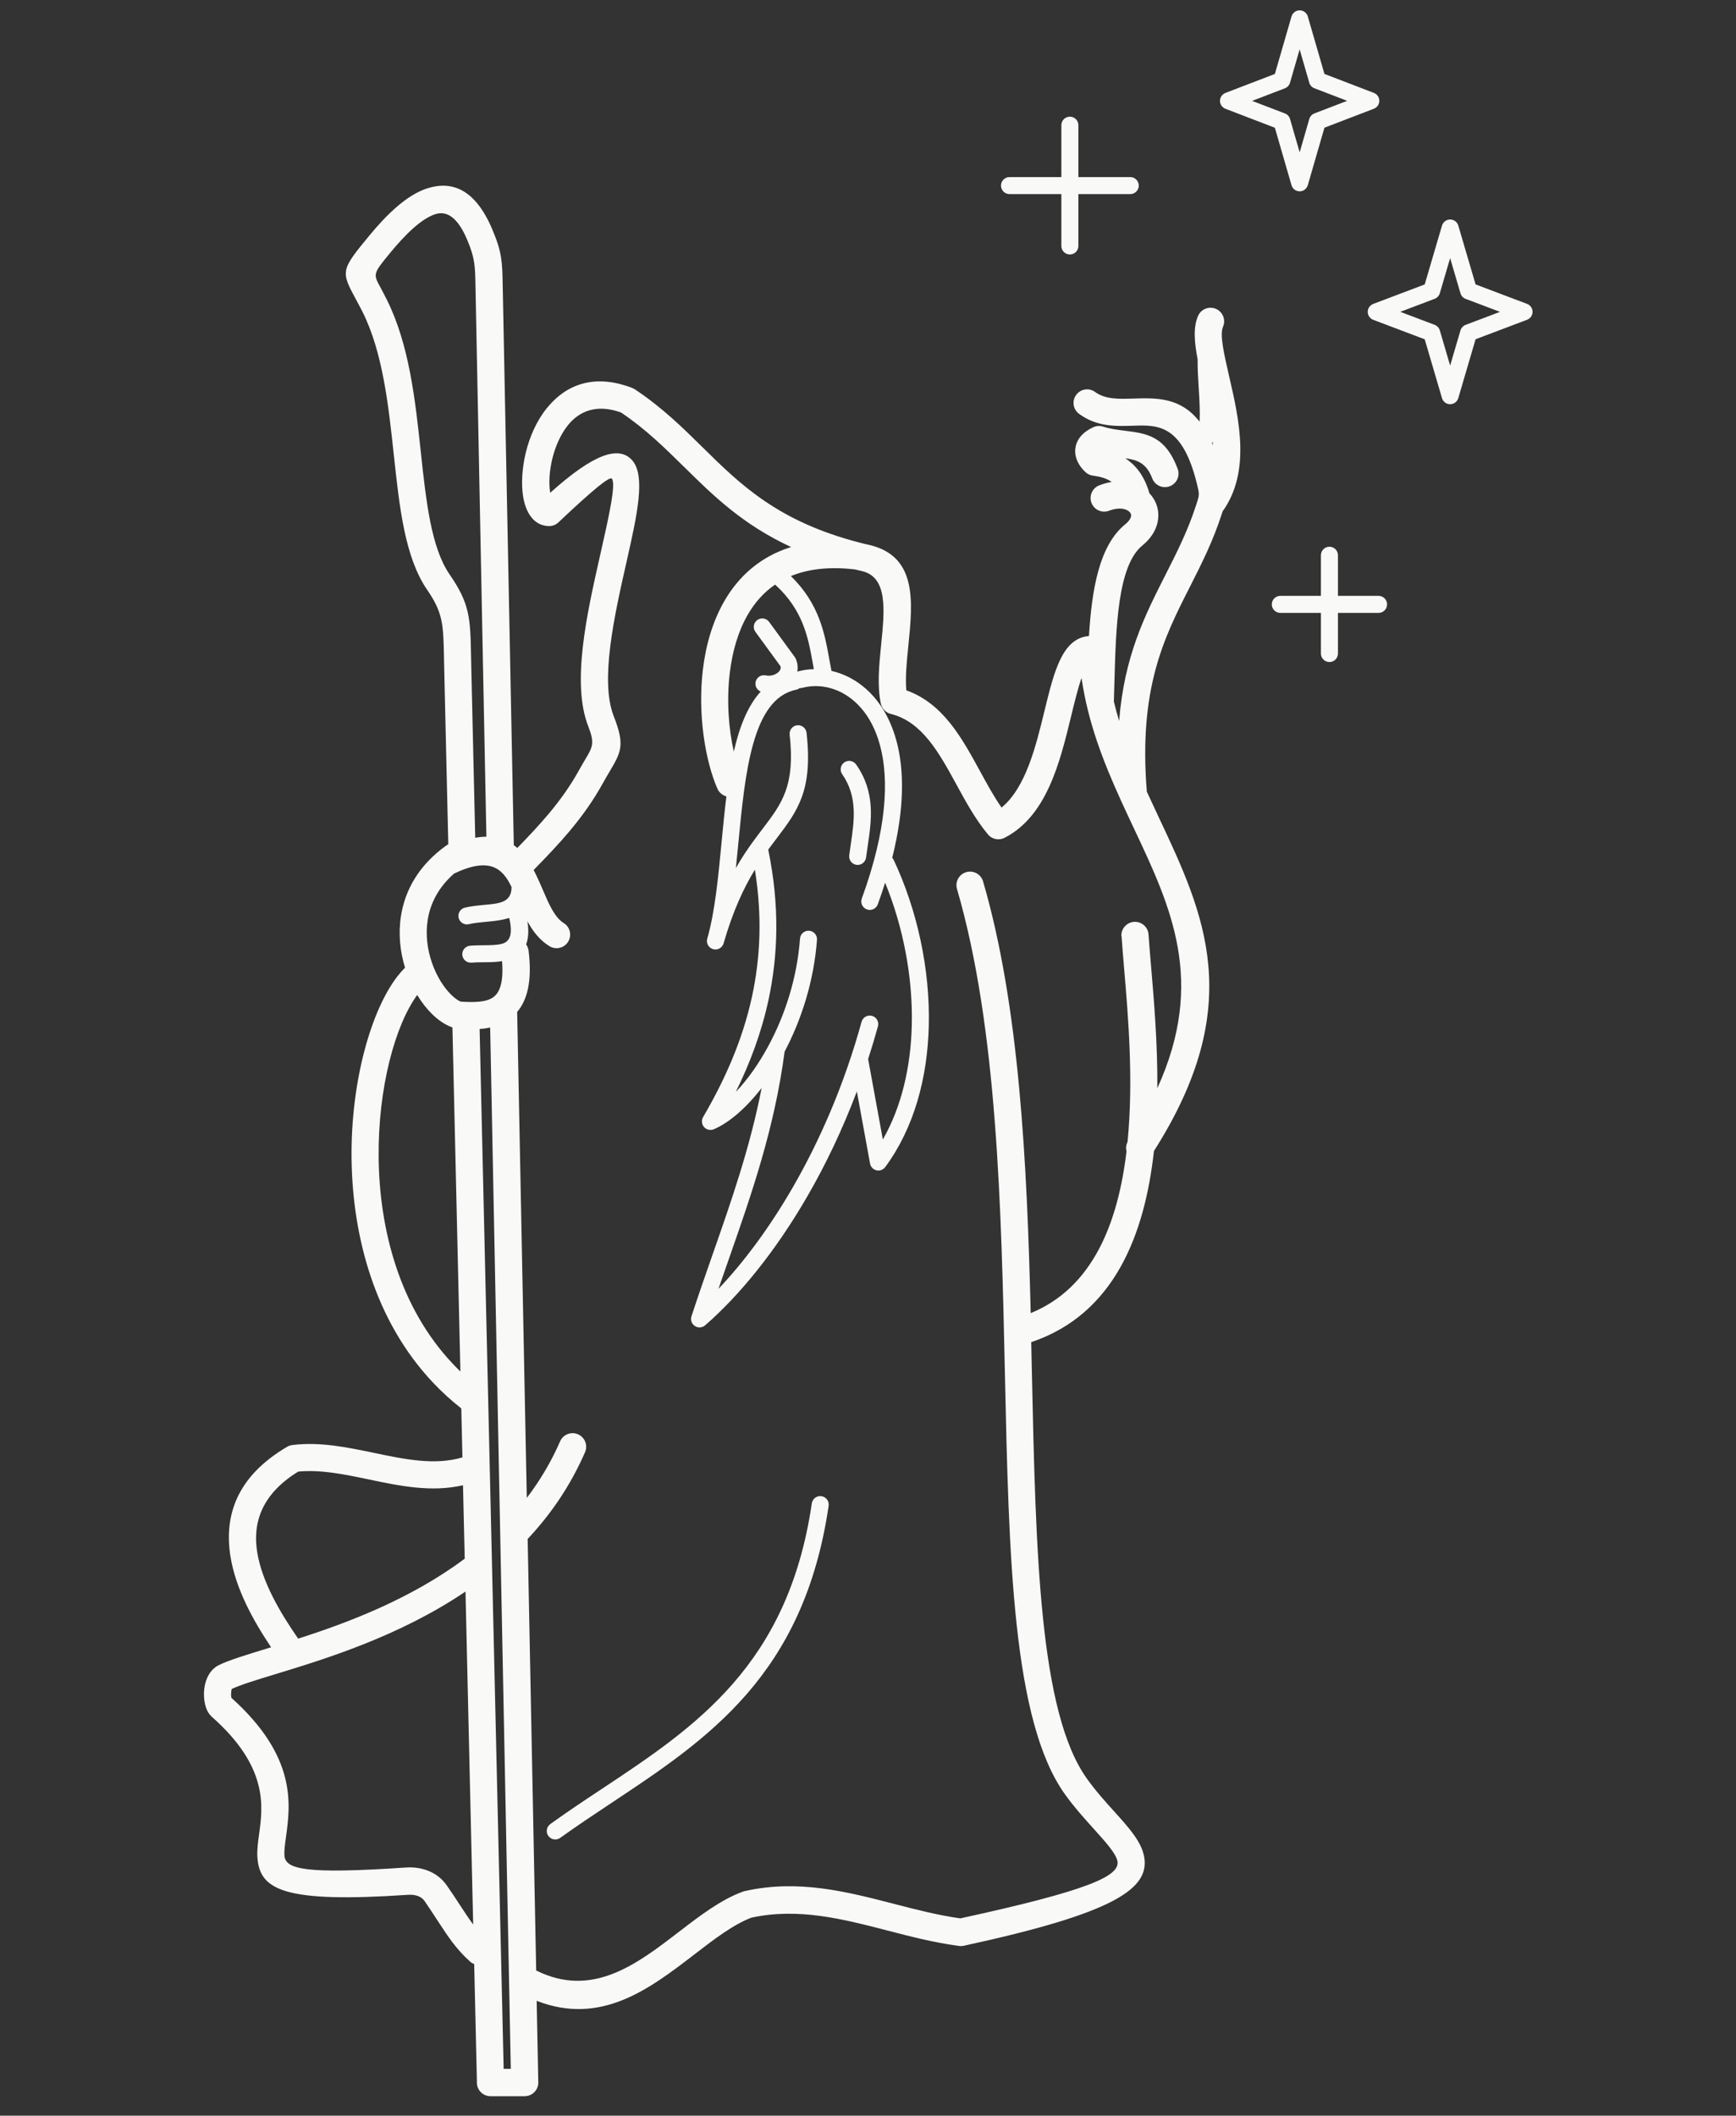 <?xml version="1.0" encoding="UTF-8" standalone="no"?>
<svg
   width="604.788"
   height="736.765"
   version="1.1"
   viewBox="0 0 453.591 552.574"
   id="svg381"
   xmlns:xlink="http://www.w3.org/1999/xlink"
   xmlns="http://www.w3.org/2000/svg"
   xmlns:svg="http://www.w3.org/2000/svg">
  <rect x="0" y="0" width="453.591" height="552.574" fill="#333333" stroke="none"/>
  <defs
     id="defs291">
    <symbol
       id="w"
       overflow="visible">
      <path
         d="M 0.031,0 H 0.016 0 V -0.016 -0.031 H 0.016 0.031 0.016 V -0.016 0 H 0.031 v -0.016 z"
         id="path222" />
    </symbol>
    <symbol
       id="e"
       overflow="visible">
      <path
         d="M 0.016,-0.016 V 0 H 0 v -0.031 h 0.016 v 0.016 -0.016 z"
         id="path225" />
    </symbol>
    <symbol
       id="b"
       overflow="visible">
      <path
         d="M 0.031,-0.016 H 0.016 V 0 C 0.023,0 0.031,-0.004 0.031,-0.016 V 0 H 0.016 0 V -0.016 L 0.016,-0.031 v 0.016 z"
         id="path228" />
    </symbol>
    <symbol
       id="a"
       overflow="visible">
      <path
         d="M 0.016,-0.016 V 0 Z m 0.016,0 V 0 H 0.016 0 V -0.016 H 0.016 0 V -0.031 h 0.016 v 0.016 z"
         id="path231" />
    </symbol>
    <symbol
       id="d"
       overflow="visible">
      <path
         d="M 0.016,-0.031 V -0.016 0 H 0 V -0.016 -0.031 Z"
         id="path234" />
    </symbol>
    <symbol
       id="l"
       overflow="visible">
      <path
         d="M 0.016,-0.016 V -0.031 H 0.031 V 0 H 0.016 0 V -0.016 L 0.016,-0.031 Z m 0,0.016 v -0.016 z"
         id="path237" />
    </symbol>
    <symbol
       id="k"
       overflow="visible">
      <path
         d="m 0.016,0 v -0.016 z m 0,-0.016 V -0.031 c 0.008,0 0.016,0.008 0.016,0.016 V 0 H 0.016 0 v -0.031 h 0.016 z"
         id="path240" />
    </symbol>
    <symbol
       id="j"
       overflow="visible">
      <path
         d="M 0,-0.031 H 0.016 V -0.016 -0.031 H 0.031 L 0.016,0 V 0.016 H 0 V 0 h 0.016 z"
         id="path243" />
    </symbol>
    <symbol
       id="i"
       overflow="visible">
      <path
         d="M 0.016,-0.031 V -0.016 0 H 0.031 v -0.016 c 0,-0.008 -0.008,-0.016 -0.016,-0.016 z m 0,0 H 0.031 V -0.016 0 H 0.016 0 V -0.016 -0.031 Z"
         id="path246" />
    </symbol>
    <symbol
       id="v"
       overflow="visible">
      <path
         d="M 0,-0.031 H 0.016 V 0 H 0 Z"
         id="path249" />
    </symbol>
    <symbol
       id="f"
       overflow="visible">
      <path
         d="M 0.031,-0.016 V 0 H 0.016 V -0.016 0 H 0 v -0.031 h 0.016 v 0.016 -0.016 c 0.008,0 0.016,0.008 0.016,0.016 z"
         id="path252" />
    </symbol>
    <symbol
       id="h"
       overflow="visible">
      <path
         d="M 0,-0.031 H 0.016 0.031 v 0.016 H 0.016 V 0 H 0 Z m 0.016,0 v 0.016 z"
         id="path255" />
    </symbol>
    <symbol
       id="g"
       overflow="visible">
      <path
         d="m 0.031,-0.031 v 0.016 H 0.016 C 0.023,-0.016 0.031,-0.008 0.031,0 H 0.016 0 0.016 V -0.016 H 0 L 0.016,-0.031 Z"
         id="path258" />
    </symbol>
    <symbol
       id="c"
       overflow="visible">
      <path
         d="M 0.016,-0.016 V 0 Z m 0,-0.016 v 0.016 H 0.031 C 0.031,-0.004 0.023,0 0.016,0 H 0 v -0.016 z"
         id="path261" />
    </symbol>
    <symbol
       id="u"
       overflow="visible">
      <path
         d="M 0,-0.031 H 0.016 V -0.016 -0.031 H 0.031 L 0.016,0 Z"
         id="path264" />
    </symbol>
    <symbol
       id="t"
       overflow="visible">
      <path
         d="M 0,-0.031 H 0.016 V -0.016 -0.031 H 0.031 L 0.016,-0.016 0.031,0 H 0.016 V -0.016 0 H 0 Z"
         id="path267" />
    </symbol>
    <symbol
       id="s"
       overflow="visible">
      <path
         d="M 0.016,-0.031 V 0 H 0 v -0.031 z"
         id="path270" />
    </symbol>
    <symbol
       id="r"
       overflow="visible">
      <path
         d="M 0.031,-0.016 V -0.031 c 0.008,0 0.016,0.008 0.016,0.016 V 0 H 0.031 V -0.016 0 H 0.016 V -0.016 0 H 0 v -0.031 h 0.016 v 0.016 -0.016 0.016 z"
         id="path273" />
    </symbol>
    <symbol
       id="q"
       overflow="visible">
      <path
         d="M 0.031,-0.016 V 0 H 0.016 V -0.016 0 H 0 v -0.031 h 0.016 v 0.016 -0.016 c 0.008,0 0.016,0.008 0.016,0.016 z"
         id="path276" />
    </symbol>
    <symbol
       id="p"
       overflow="visible">
      <path
         d="M 0,-0.031 H 0.016 L 0.031,-0.016 V -0.031 0 L 0.016,-0.016 V 0 H 0 Z"
         id="path279" />
    </symbol>
    <symbol
       id="o"
       overflow="visible">
      <path
         d="M 0,-0.016 V -0.031 H 0.016 V -0.016 0 -0.016 -0.031 H 0.031 V 0 H 0.016 0 Z"
         id="path282" />
    </symbol>
    <symbol
       id="n"
       overflow="visible">
      <path
         d="M 0,-0.031 H 0.016 V 0 H 0 v 0.016 z m 0,0 h 0.016 z"
         id="path285" />
    </symbol>
    <symbol
       id="m"
       overflow="visible">
      <path
         d="m 0.031,-0.031 v 0.016 H 0.016 V 0 H 0.031 0.016 0 V -0.016 L 0.016,-0.031 Z"
         id="path288" />
    </symbol>
  </defs>
  <g
     id="g379"
     transform="translate(-123.157,-4.93)"
     style="fill:#f9faf8;fill-opacity:1">
    <path
       d="m 416.16,249.47 c -0.121,-1.961 1.363,-3.648 3.324,-3.769 1.961,-0.121 3.648,1.363 3.769,3.324 0.141,2.156 0.391,5.106 0.672,8.391 0.746,8.812 1.707,20.02 1.625,31.734 12.711,-27.906 3.586,-47.301 -6.086,-67.797 -1.109,-2.352 -2.223,-4.715 -3.312,-7.113 -0.066,-0.121 -0.121,-0.254 -0.176,-0.391 -4.461,-9.801 -8.52,-20.086 -10.23,-31.844 -0.914,2.594 -1.812,6.234 -2.781,10.23 -2.856,11.723 -6.289,25.789 -17.23,31.461 -1.457,0.812 -3.34,0.496 -4.441,-0.832 -3.246,-3.902 -5.758,-8.484 -8.262,-13.074 -4.453,-8.148 -8.902,-16.305 -16.988,-18.359 -1.324,-0.289 -2.426,-1.324 -2.734,-2.734 -1,-4.684 -0.449,-10.164 0.102,-15.652 0.887,-8.801 1.773,-17.602 -5.301,-19.012 v -0.008 c -0.047,-0.008 -0.094,-0.019 -0.141,-0.027 -0.457,-0.113 -0.906,-0.223 -1.352,-0.336 -6.871,-0.812 -12.402,-0.094 -16.809,1.727 7.43,7.289 8.801,14.895 10.07,21.934 0.168,0.934 0.336,1.855 0.531,2.836 0.793,0.176 1.586,0.41 2.371,0.699 3.144,1.148 6.168,3.156 8.727,6.094 2.512,2.883 4.582,6.672 5.871,11.441 2.055,7.559 2.148,17.648 -1.094,30.574 0.16,0.168 0.289,0.355 0.391,0.578 6.086,12.938 9.539,28.484 9.156,43.41 -0.344,13.543 -3.844,26.59 -11.387,36.801 -0.727,0.98 -2.117,1.195 -3.098,0.457 -0.465,-0.344 -0.766,-0.848 -0.859,-1.383 v -0.019 l -3.445,-18.824 c -3.781,10.023 -8.184,19.18 -12.898,27.328 -8.504,14.719 -18.043,26.219 -26.758,33.77 -0.926,0.801 -2.324,0.699 -3.125,-0.223 -0.523,-0.605 -0.664,-1.418 -0.43,-2.137 1.746,-5.356 3.641,-10.77 5.535,-16.191 4.891,-13.973 9.781,-27.945 12.797,-43.445 -4.09,5.281 -8.504,9.07 -12.469,10.77 -0.086,0.039 -0.176,0.074 -0.27,0.102 h -0.019 l -0.039,0.008 -0.027,0.008 h -0.008 l -0.047,0.008 h -0.008 c -0.121,0.027 -0.242,0.047 -0.363,0.055 h -0.16 c -0.383,0 -0.766,-0.102 -1.109,-0.309 -0.047,-0.027 -0.086,-0.055 -0.129,-0.086 l -0.008,-0.008 -0.039,-0.027 -0.008,-0.008 -0.078,-0.055 c -0.355,-0.281 -0.605,-0.664 -0.727,-1.082 v -0.019 l -0.008,-0.039 -0.008,-0.027 -0.008,-0.019 -0.008,-0.047 v -0.008 c -0.027,-0.121 -0.047,-0.242 -0.055,-0.363 v -0.16 c 0,-0.383 0.102,-0.766 0.309,-1.109 5.543,-9.484 10.23,-19.832 12.75,-31.379 2.191,-10.062 2.734,-21.055 0.766,-33.219 -2.809,4.602 -5.684,10.586 -8.168,19.227 -0.336,1.184 -1.566,1.867 -2.742,1.531 -1.184,-0.336 -1.867,-1.566 -1.531,-2.742 1.996,-6.953 2.867,-15.969 3.734,-25.105 0.391,-4.043 0.773,-8.109 1.27,-12.059 -1.016,-0.27 -1.902,-0.98 -2.352,-2.016 -3.144,-7.16 -5.207,-19.387 -3.789,-31.145 0.758,-6.262 2.5,-12.469 5.59,-17.828 3.191,-5.523 7.766,-10.098 14.121,-12.891 1.062,-0.465 2.184,-0.887 3.34,-1.242 -12.656,-5.852 -20.328,-13.402 -27.992,-20.953 -5.012,-4.93 -10.016,-9.867 -16.453,-14.188 -6.441,-2.324 -10.965,-0.297 -13.879,3.332 -1.961,2.445 -3.305,5.602 -4.07,8.734 -0.766,3.156 -0.953,6.234 -0.598,8.559 0.019,0.129 0.027,0.254 0.027,0.363 11.555,-10.379 17.891,-12.254 21.309,-8.645 3.769,3.996 1.445,14.316 -1.352,26.691 -3.164,14 -6.992,30.957 -3.352,40.254 2.988,7.633 1.98,9.332 -1.176,14.672 -0.465,0.793 -1,1.688 -1.566,2.715 -2.621,4.75 -5.543,8.801 -8.781,12.664 -2.856,3.398 -5.984,6.672 -9.391,10.156 0.195,0.375 0.383,0.746 0.57,1.129 0.699,1.438 1.262,2.734 1.812,4.023 1.539,3.613 3.078,7.223 5.469,8.699 1.672,1.027 2.184,3.211 1.156,4.883 -1.027,1.672 -3.211,2.184 -4.883,1.156 -2.586,-1.598 -4.34,-3.902 -5.75,-6.504 0.402,2.594 0.234,4.555 -0.344,6.039 0.344,0.477 0.578,1.047 0.652,1.68 0.961,7.934 -0.363,12.871 -2.988,15.961 l 2.512,126.93 c 0.934,-1.223 1.84,-2.484 2.707,-3.789 2.258,-3.398 4.285,-7.047 6,-10.984 0.785,-1.801 2.875,-2.621 4.676,-1.84 1.801,0.785 2.621,2.875 1.84,4.676 -1.895,4.348 -4.117,8.363 -6.578,12.078 -2.484,3.723 -5.219,7.148 -8.148,10.293 -0.086,0.094 -0.176,0.176 -0.27,0.262 l 2.231,112.73 c 14.633,7.309 26.328,-1.68 37.129,-9.969 5.648,-4.34 11.07,-8.504 16.91,-10.641 0.141,-0.055 0.289,-0.094 0.449,-0.129 14,-3.117 26.535,0.121 39.07,3.359 5.75,1.484 11.5,2.969 17.258,3.769 33.32,-7.242 41.906,-11.051 41.047,-15 -0.438,-2.016 -3.016,-4.871 -6.121,-8.316 -2.445,-2.707 -5.172,-5.723 -7.59,-9.102 -13.711,-19.125 -14.645,-62 -15.68,-109.79 -0.941,-43.215 -1.969,-90.496 -12.523,-126.65 -0.543,-1.887 0.543,-3.844 2.418,-4.394 1.887,-0.543 3.844,0.543 4.394,2.418 9.531,32.629 11.469,73.602 12.449,112.75 16.27,-6.617 22.812,-23.652 25.031,-42.234 -0.207,-0.801 -0.129,-1.68 0.27,-2.465 1.598,-16.117 0.148,-33.098 -0.887,-45.23 -0.262,-3.062 -0.496,-5.816 -0.672,-8.531 z m 41.523,-84.465 c -1.23,0 -2.223,-1 -2.223,-2.223 0,-1.23 1,-2.223 2.223,-2.223 h 10.613 v -10.613 c 0,-1.23 1,-2.223 2.223,-2.223 1.23,0 2.223,1 2.223,2.223 v 10.613 h 10.613 c 1.23,0 2.223,1 2.223,2.223 0,1.23 -1,2.223 -2.223,2.223 h -10.613 v 10.613 c 0,1.23 -1,2.223 -2.223,2.223 -1.23,0 -2.223,-1 -2.223,-2.223 V 165.005 Z M 386.925,55.625 c -1.23,0 -2.223,-1 -2.223,-2.223 0,-1.23 1,-2.223 2.223,-2.223 h 13.551 v -13.551 c 0,-1.23 1,-2.223 2.223,-2.223 1.23,0 2.223,1 2.223,2.223 v 13.551 h 13.551 c 1.23,0 2.223,1 2.223,2.223 0,1.23 -1,2.223 -2.223,2.223 h -13.551 v 13.551 c 0,1.23 -1,2.223 -2.223,2.223 -1.23,0 -2.223,-1 -2.223,-2.223 V 55.625 Z m 117.27,8.242 4.508,15.344 13.449,5.086 c 1.148,0.43 1.727,1.707 1.297,2.856 -0.234,0.625 -0.719,1.074 -1.297,1.297 l -13.449,5.086 -4.516,15.371 c -0.344,1.176 -1.578,1.848 -2.754,1.504 -0.758,-0.223 -1.309,-0.82 -1.512,-1.52 l -4.508,-15.344 -13.449,-5.086 c -1.148,-0.43 -1.727,-1.707 -1.297,-2.856 0.234,-0.625 0.719,-1.074 1.297,-1.297 l 13.449,-5.086 4.516,-15.371 c 0.344,-1.176 1.578,-1.848 2.754,-1.504 0.758,0.223 1.309,0.82 1.512,1.52 z m 0.559,17.66 -2.699,-9.184 -2.688,9.148 c -0.188,0.664 -0.672,1.223 -1.352,1.484 l -8.988,3.398 8.988,3.398 c 0.625,0.234 1.137,0.758 1.344,1.457 l 2.699,9.184 2.688,-9.148 c 0.188,-0.664 0.672,-1.223 1.352,-1.484 l 8.988,-3.398 -8.988,-3.398 c -0.625,-0.234 -1.137,-0.758 -1.344,-1.457 z m -39.883,-72.277 4.34,14.988 12.918,4.957 c 1.137,0.438 1.719,1.719 1.277,2.856 -0.234,0.617 -0.711,1.062 -1.277,1.277 l -12.918,4.957 -4.348,15.016 c -0.344,1.176 -1.566,1.855 -2.742,1.512 -0.766,-0.223 -1.316,-0.82 -1.52,-1.531 l -4.34,-14.988 -12.918,-4.957 c -1.137,-0.438 -1.719,-1.719 -1.277,-2.856 0.234,-0.617 0.711,-1.062 1.277,-1.277 l 12.918,-4.957 4.348,-15.016 c 0.344,-1.176 1.566,-1.855 2.742,-1.512 0.766,0.223 1.316,0.82 1.52,1.531 z m 0.383,17.285 -2.519,-8.707 -2.519,8.707 c -0.188,0.645 -0.664,1.195 -1.336,1.457 l -8.566,3.285 8.477,3.246 c 0.672,0.223 1.223,0.758 1.43,1.484 l 2.519,8.707 2.519,-8.707 c 0.188,-0.645 0.664,-1.195 1.336,-1.457 l 8.566,-3.285 -8.477,-3.246 c -0.672,-0.223 -1.223,-0.758 -1.43,-1.484 z m -144.72,143.43 c -0.719,-0.988 -0.504,-2.371 0.484,-3.09 0.988,-0.719 2.371,-0.504 3.098,0.484 l 6.711,9.191 c 0.094,0.129 0.176,0.27 0.242,0.422 0.504,1.148 0.605,2.297 0.402,3.371 0.039,-0.008 0.074,-0.027 0.121,-0.039 1.352,-0.363 2.762,-0.57 4.211,-0.605 -0.094,-0.523 -0.195,-1.055 -0.289,-1.598 -1.195,-6.617 -2.492,-13.812 -9.828,-20.488 -3.023,2.062 -5.375,4.777 -7.168,7.894 -2.559,4.434 -4.023,9.715 -4.676,15.129 -0.879,7.281 -0.297,14.672 1.047,20.598 1.465,-6.422 3.613,-11.938 7.027,-15.68 -0.98,-0.402 -1.559,-1.457 -1.324,-2.531 0.262,-1.195 1.445,-1.949 2.641,-1.688 0.812,0.176 1.645,0.066 2.352,-0.242 0.43,-0.188 0.801,-0.449 1.082,-0.746 0.234,-0.242 0.383,-0.512 0.449,-0.773 0.047,-0.195 0.039,-0.422 -0.039,-0.652 l -6.535,-8.949 z m -66.184,85.996 c -1.578,0.27 -3.266,0.281 -4.91,0.289 -1.074,0.008 -2.129,0.019 -3.07,0.102 -1.223,0.113 -2.305,-0.785 -2.418,-1.996 -0.113,-1.223 0.785,-2.305 1.996,-2.418 1.102,-0.102 2.277,-0.113 3.473,-0.121 1.688,-0.008 3.426,-0.019 4.777,-0.355 1.914,-0.465 3.117,-2.023 2.016,-6.793 -1.094,0.355 -2.297,0.59 -3.566,0.758 -0.82,0.113 -1.688,0.188 -2.566,0.27 -1.512,0.141 -3.062,0.281 -4.406,0.605 -1.195,0.289 -2.391,-0.449 -2.68,-1.633 -0.289,-1.195 0.449,-2.391 1.633,-2.68 1.645,-0.402 3.359,-0.559 5.051,-0.719 0.801,-0.074 1.605,-0.148 2.391,-0.254 2.621,-0.344 4.762,-1.137 4.742,-4.414 l -0.074,-0.16 c -2.238,-4.574 -5.496,-7.848 -14.914,-3.371 -4.164,3.629 -6.242,7.867 -6.914,12.098 -0.625,3.902 -0.074,7.84 1.137,11.301 1.203,3.434 3.035,6.348 4.992,8.262 0.906,0.887 1.766,1.512 2.492,1.801 3.266,0.207 6.57,0.234 8.492,-1.137 1.727,-1.23 2.742,-3.965 2.316,-9.453 z m -5.879,17.723 6.281,271.59 h 1.867 l -5.387,-271.97 c -0.906,0.195 -1.82,0.316 -2.754,0.383 z m 1.773,-50.223 c -0.953,-48.031 -1.922,-96.059 -2.856,-144.08 -0.094,-4.945 -0.129,-7.047 -2.191,-11.891 -2.566,-6.039 -5.441,-7.512 -8.25,-6.637 -3.789,1.195 -8.027,5.496 -11.762,10.016 -4.574,5.535 -4.527,5.609 -2.715,8.969 0.438,0.812 0.953,1.766 1.727,3.305 5.891,11.762 7.449,26.199 8.902,39.777 1.391,12.938 2.699,25.043 7.543,32.059 5.32,7.711 5.394,11.434 5.59,21.223 0.019,0.727 0.027,1.492 0.047,2.305 l 1.047,45.238 c 1.035,-0.188 2.016,-0.281 2.922,-0.289 z m 7.141,2.191 c 0.316,0.234 0.625,0.484 0.926,0.758 2.949,-3.023 5.664,-5.906 8.184,-8.902 2.977,-3.547 5.637,-7.234 8.008,-11.516 0.625,-1.129 1.184,-2.082 1.68,-2.91 1.82,-3.07 2.398,-4.059 0.672,-8.465 -4.426,-11.301 -0.336,-29.438 3.043,-44.398 2.344,-10.359 4.293,-19.012 3.109,-20.273 -0.559,-0.59 -4.434,2.426 -13.961,11.434 -0.785,0.738 -1.812,1.047 -2.801,0.941 -3.574,-0.254 -5.758,-3.379 -6.441,-7.941 -0.465,-3.137 -0.254,-7.195 0.738,-11.258 0.988,-4.07 2.773,-8.203 5.434,-11.516 4.777,-5.965 12.105,-9.297 22.344,-5.356 0.254,0.094 0.477,0.215 0.691,0.355 v -0.008 c 7.141,4.742 12.48,9.996 17.809,15.25 9.801,9.652 19.609,19.301 40.984,24.816 0.176,0.027 0.344,0.074 0.512,0.129 0.383,0.094 0.766,0.195 1.156,0.289 v -0.008 c 13.43,2.66 12.219,14.672 11.004,26.684 -0.41,4.07 -0.82,8.129 -0.512,11.469 9.594,3.445 14.449,12.312 19.293,21.188 1.793,3.285 3.586,6.57 5.59,9.438 6.328,-5.18 8.98,-16.043 11.219,-25.266 2.519,-10.312 4.629,-18.965 11.621,-19.543 0.738,-12.145 2.668,-23.613 9.426,-29.137 1.094,-0.887 1.566,-1.699 1.586,-2.332 0.008,-0.234 -0.066,-0.465 -0.195,-0.672 -0.176,-0.27 -0.457,-0.512 -0.832,-0.711 -1.102,-0.57 -2.754,-0.633 -4.731,0.129 -1.828,0.711 -3.883,-0.207 -4.594,-2.035 -0.711,-1.828 0.207,-3.883 2.035,-4.594 1.109,-0.43 2.191,-0.719 3.238,-0.879 -0.094,-0.066 -0.188,-0.129 -0.281,-0.195 -1.336,-0.867 -2.941,-1.23 -4.461,-1.438 -0.766,-0.066 -1.512,-0.375 -2.109,-0.941 -0.84,-0.785 -1.586,-1.727 -2.07,-2.773 -0.484,-1.047 -0.719,-2.184 -0.578,-3.379 0.141,-1.223 0.664,-2.406 1.66,-3.481 0.727,-0.773 1.707,-1.484 3.016,-2.09 0.773,-0.363 1.688,-0.438 2.566,-0.16 1.828,0.59 3.754,0.832 5.543,1.055 5.879,0.727 10.676,1.324 13.953,9.949 0.691,1.84 -0.234,3.883 -2.07,4.574 -1.84,0.691 -3.883,-0.234 -4.574,-2.07 -1.559,-4.098 -4.023,-4.824 -7.055,-5.246 l 0.074,0.047 c 2.566,1.68 4.797,4.34 6.133,8.719 0.039,0.121 0.066,0.242 0.094,0.363 0.391,0.41 0.738,0.84 1.035,1.309 0.887,1.383 1.352,2.977 1.309,4.676 -0.066,2.613 -1.336,5.348 -4.172,7.672 -6.449,5.273 -6.898,21.309 -7.297,35.672 -0.047,1.766 -0.094,3.5 -0.148,5.086 0.41,1.719 0.879,3.406 1.383,5.066 1.336,-16.941 6.731,-27.562 12.113,-38.172 2.902,-5.723 5.805,-11.434 7.961,-18.098 l 0.141,-0.438 c 0.074,-0.215 0.129,-0.41 0.195,-0.598 0.027,-0.113 0.066,-0.223 0.102,-0.328 0.465,-1.52 0.402,-1.914 -0.16,-4.18 -3.828,-15.699 -10.23,-15.504 -16.633,-15.297 -4.769,0.148 -9.531,0.297 -14.176,-3.09 -1.586,-1.148 -1.934,-3.371 -0.773,-4.945 1.148,-1.586 3.371,-1.934 4.945,-0.773 2.68,1.949 6.234,1.84 9.781,1.727 6.254,-0.195 12.508,-0.391 17.508,6.019 0.168,-2.566 -0.019,-5.684 -0.215,-8.801 -0.16,-2.547 -0.316,-5.106 -0.281,-7.465 -0.867,-4.527 -1.184,-8.41 0.121,-11.359 0.793,-1.801 2.894,-2.613 4.684,-1.82 1.801,0.793 2.613,2.894 1.82,4.684 -0.895,2.035 0.262,7.055 1.613,12.938 2.566,11.125 5.731,24.836 -1.707,35.254 l -0.074,0.215 -0.141,0.438 c -2.332,7.234 -5.356,13.18 -8.371,19.125 -6.711,13.207 -13.41,26.422 -11.219,53.441 1.027,2.231 2.062,4.441 3.098,6.644 11.918,25.285 23.09,49 -1.242,87.203 -2.418,21.895 -10.398,42.551 -31.883,49.859 -0.055,0.019 -0.121,0.039 -0.176,0.055 0.066,2.754 0.121,5.508 0.176,8.23 1.016,46.594 1.922,88.414 14.375,105.79 2.324,3.246 4.824,6.012 7.066,8.492 3.828,4.238 6.992,7.746 7.82,11.562 1.887,8.699 -7.793,15.074 -47.078,23.586 -0.504,0.113 -1,0.102 -1.477,0.008 -6.32,-0.848 -12.402,-2.418 -18.48,-3.996 -11.629,-3.004 -23.258,-6.012 -35.504,-3.359 -4.731,1.781 -9.688,5.59 -14.832,9.547 -11.742,9.016 -24.398,18.742 -41.289,12.18 l 0.422,21.289 c 0.039,1.961 -1.52,3.574 -3.473,3.613 h -0.066 v 0.008 h -8.949 c -1.969,0 -3.555,-1.598 -3.555,-3.555 0,-0.074 0,-0.148 0.008,-0.223 l -0.711,-30.734 c -0.391,-0.148 -0.766,-0.375 -1.102,-0.672 -3.602,-3.246 -5.684,-6.422 -8.484,-10.707 -1.062,-1.633 -2.238,-3.426 -3.359,-5.051 -0.402,-0.59 -0.953,-1 -1.578,-1.27 -0.801,-0.336 -1.773,-0.457 -2.809,-0.383 -32.414,2.176 -38.734,-1.262 -39.312,-9.781 -0.129,-1.922 0.148,-3.93 0.457,-6.188 0.98,-7.148 2.398,-17.473 -12.312,-30.484 -0.523,-0.465 -0.941,-1.027 -1.25,-1.66 -0.625,-1.277 -0.953,-3.203 -0.832,-5.039 0.121,-1.941 0.738,-3.977 2.008,-5.414 0.531,-0.598 1.148,-1.082 1.848,-1.43 2.707,-1.316 7.113,-2.66 12.656,-4.348 l 1.008,-0.309 c -4.723,-7.027 -9.258,-15.297 -10.613,-23.668 -1.699,-10.508 1.445,-20.84 14.793,-28.691 0.43,-0.254 0.895,-0.402 1.363,-0.457 v -0.008 c 7.215,-0.895 14.316,0.59 21.43,2.07 7.894,1.652 15.793,3.305 23.016,1.156 l -0.297,-12.785 c -2.699,-2.117 -5.152,-4.379 -7.391,-6.746 -15.363,-16.277 -21.086,-38.473 -21.281,-58.707 -0.195,-20.254 5.219,-38.754 12.039,-47.469 0.633,-0.812 1.277,-1.539 1.934,-2.191 -1.289,-4.18 -1.801,-8.855 -1.055,-13.562 1.055,-6.598 4.555,-13.16 11.844,-18.359 0.168,-0.121 0.336,-0.215 0.512,-0.309 l -1.082,-46.75 c -0.019,-0.801 -0.039,-1.578 -0.047,-2.305 -0.168,-8.23 -0.234,-11.367 -4.34,-17.332 -5.879,-8.512 -7.269,-21.484 -8.766,-35.344 -1.398,-12.973 -2.883,-26.77 -8.184,-37.352 -0.484,-0.969 -1.109,-2.117 -1.645,-3.109 -4.023,-7.477 -4.117,-7.652 3.5,-16.867 4.441,-5.375 9.707,-10.566 15.129,-12.273 6.402,-2.016 12.449,0.195 16.895,10.641 2.594,6.086 2.641,8.613 2.754,14.559 l 2.902,146.38 z m -25.219,39.145 c -5.769,7.894 -10.258,24.246 -10.078,42.43 0.188,18.684 5.387,39.09 19.367,53.891 0.652,0.691 1.316,1.363 1.996,2.023 l -2.082,-89.863 c -1.812,-0.645 -3.613,-1.828 -5.273,-3.445 -1.398,-1.371 -2.754,-3.078 -3.938,-5.039 z m 14.625,242.79 -2.008,-86.977 c -17.324,11.723 -36.746,17.641 -49.758,21.605 -4.965,1.512 -8.949,2.727 -11.32,3.836 -0.074,0.215 -0.129,0.59 -0.16,1.027 -0.039,0.523 -0.008,0.988 0.066,1.289 17.145,15.383 15.445,27.785 14.262,36.398 -0.262,1.875 -0.484,3.527 -0.402,4.769 0.242,3.629 5.301,4.938 31.742,3.156 2.09,-0.141 4.164,0.148 6.039,0.941 1.84,0.773 3.453,2.016 4.668,3.769 1.492,2.156 2.531,3.742 3.473,5.188 1.223,1.867 2.285,3.5 3.398,4.984 z m -2.211,-95.555 -0.449,-19.188 c -8.262,1.902 -16.445,0.195 -24.641,-1.52 -6.262,-1.309 -12.523,-2.613 -18.414,-2.043 -9.641,5.938 -11.945,13.469 -10.715,21.066 1.25,7.746 6.012,15.82 10.707,22.566 12.926,-4.152 29.352,-10.312 43.504,-20.879 z m 195.25,-291.34 c 0.074,0.168 0.148,0.344 0.223,0.523 -0.008,-0.328 -0.027,-0.652 -0.039,-0.98 -0.055,0.16 -0.121,0.309 -0.188,0.465 z m -104.56,276.89 c 0.176,-1.215 1.309,-2.055 2.519,-1.875 1.215,0.176 2.055,1.309 1.875,2.519 -6.488,44.258 -31.621,60.93 -56.664,77.543 -4.574,3.035 -9.148,6.066 -13.469,9.176 -0.988,0.719 -2.379,0.484 -3.098,-0.504 -0.719,-0.988 -0.484,-2.379 0.504,-3.098 4.535,-3.266 9.07,-6.273 13.609,-9.277 24.219,-16.062 48.516,-32.18 54.723,-74.48 z m -24.379,-56.039 c 6.496,-6.852 13.207,-15.766 19.387,-26.461 7.086,-12.254 13.457,-26.824 17.996,-43.277 0.328,-1.184 1.551,-1.875 2.727,-1.551 1.184,0.328 1.875,1.551 1.551,2.727 -0.801,2.902 -1.66,5.758 -2.566,8.551 l 3.844,21.02 c 4.93,-8.633 7.281,-18.984 7.559,-29.707 0.328,-12.703 -2.269,-25.898 -6.961,-37.371 -0.578,1.84 -1.215,3.715 -1.922,5.656 -0.422,1.148 -1.688,1.746 -2.848,1.324 -1.148,-0.422 -1.746,-1.688 -1.324,-2.848 6.543,-17.957 7.188,-31.062 4.742,-40.066 -1.102,-4.078 -2.836,-7.281 -4.93,-9.68 -2.043,-2.352 -4.434,-3.949 -6.887,-4.844 -2.867,-1.047 -5.844,-1.148 -8.504,-0.43 -0.234,0.066 -0.465,0.086 -0.691,0.074 -0.262,0.207 -0.57,0.355 -0.914,0.422 -11.461,2.379 -13.301,21.617 -15.102,40.34 -0.195,2.09 -0.402,4.172 -0.617,6.227 1.418,-2.492 2.836,-4.621 4.211,-6.535 0.039,-0.055 0.074,-0.102 0.113,-0.148 0.934,-1.297 1.84,-2.484 2.707,-3.629 4.977,-6.535 8.512,-11.18 7.019,-24.527 -0.129,-1.223 0.746,-2.316 1.961,-2.453 1.223,-0.129 2.316,0.746 2.453,1.961 1.68,15.102 -2.305,20.336 -7.906,27.711 -0.68,0.895 -1.391,1.82 -2.109,2.809 3.023,14.57 2.606,27.59 0.039,39.414 -1.867,8.559 -4.863,16.484 -8.52,23.883 2.969,-3.098 5.926,-7.207 8.539,-12.051 4.238,-7.848 7.477,-17.566 8.25,-28 0.086,-1.223 1.148,-2.148 2.371,-2.062 1.223,0.086 2.148,1.148 2.062,2.371 -0.801,10.855 -4.106,20.961 -8.457,29.203 -2.652,20.113 -8.645,37.23 -14.633,54.348 -0.879,2.512 -1.754,5.019 -2.633,7.559 z m 32.32,-134.4 c -0.699,-1 -0.457,-2.379 0.551,-3.09 1,-0.699 2.379,-0.457 3.09,0.551 5.098,7.309 4.031,14.504 2.996,21.477 -0.16,1.082 -0.316,2.148 -0.402,2.82 -0.16,1.215 -1.27,2.07 -2.484,1.914 -1.215,-0.16 -2.07,-1.27 -1.914,-2.484 0.16,-1.223 0.281,-2.055 0.402,-2.883 0.906,-6.121 1.848,-12.449 -2.231,-18.293 z"
       id="path293"
       style="fill:#f9faf8;fill-opacity:1" />
    <use
       x="70"
       y="560.141"
       xlink:href="#w"
       id="use295"
       style="fill:#f9faf8;fill-opacity:1" />
    <use
       x="70.035"
       y="560.141"
       xlink:href="#e"
       id="use297"
       style="fill:#f9faf8;fill-opacity:1" />
    <use
       x="70.059"
       y="560.141"
       xlink:href="#b"
       id="use299"
       style="fill:#f9faf8;fill-opacity:1" />
    <use
       x="70.09"
       y="560.141"
       xlink:href="#a"
       id="use301"
       style="fill:#f9faf8;fill-opacity:1" />
    <use
       x="70.121"
       y="560.141"
       xlink:href="#d"
       id="use303"
       style="fill:#f9faf8;fill-opacity:1" />
    <use
       x="70.145"
       y="560.141"
       xlink:href="#b"
       id="use305"
       style="fill:#f9faf8;fill-opacity:1" />
    <use
       x="70.176"
       y="560.141"
       xlink:href="#l"
       id="use307"
       style="fill:#f9faf8;fill-opacity:1" />
    <use
       x="70.223"
       y="560.141"
       xlink:href="#k"
       id="use309"
       style="fill:#f9faf8;fill-opacity:1" />
    <use
       x="70.258"
       y="560.141"
       xlink:href="#j"
       id="use311"
       style="fill:#f9faf8;fill-opacity:1" />
    <use
       x="70.305"
       y="560.141"
       xlink:href="#i"
       id="use313"
       style="fill:#f9faf8;fill-opacity:1" />
    <use
       x="70.344"
       y="560.141"
       xlink:href="#v"
       id="use315"
       style="fill:#f9faf8;fill-opacity:1" />
    <use
       x="70.359"
       y="560.141"
       xlink:href="#b"
       id="use317"
       style="fill:#f9faf8;fill-opacity:1" />
    <use
       x="70.391"
       y="560.141"
       xlink:href="#f"
       id="use319"
       style="fill:#f9faf8;fill-opacity:1" />
    <use
       x="70.426"
       y="560.141"
       xlink:href="#a"
       id="use321"
       style="fill:#f9faf8;fill-opacity:1" />
    <use
       x="70.473"
       y="560.141"
       xlink:href="#h"
       id="use323"
       style="fill:#f9faf8;fill-opacity:1" />
    <use
       x="70.508"
       y="560.141"
       xlink:href="#a"
       id="use325"
       style="fill:#f9faf8;fill-opacity:1" />
    <use
       x="70.539"
       y="560.141"
       xlink:href="#f"
       id="use327"
       style="fill:#f9faf8;fill-opacity:1" />
    <use
       x="70.57"
       y="560.141"
       xlink:href="#a"
       id="use329"
       style="fill:#f9faf8;fill-opacity:1" />
    <use
       x="70.602"
       y="560.141"
       xlink:href="#g"
       id="use331"
       style="fill:#f9faf8;fill-opacity:1" />
    <use
       x="70.629"
       y="560.141"
       xlink:href="#c"
       id="use333"
       style="fill:#f9faf8;fill-opacity:1" />
    <use
       x="70.664"
       y="560.141"
       xlink:href="#u"
       id="use335"
       style="fill:#f9faf8;fill-opacity:1" />
    <use
       x="70.691"
       y="560.141"
       xlink:href="#g"
       id="use337"
       style="fill:#f9faf8;fill-opacity:1" />
    <use
       x="70.723"
       y="560.141"
       xlink:href="#t"
       id="use339"
       style="fill:#f9faf8;fill-opacity:1" />
    <use
       x="70.75"
       y="560.141"
       xlink:href="#a"
       id="use341"
       style="fill:#f9faf8;fill-opacity:1" />
    <use
       x="70"
       y="560.188"
       xlink:href="#s"
       id="use343"
       style="fill:#f9faf8;fill-opacity:1" />
    <use
       x="70.02"
       y="560.188"
       xlink:href="#e"
       id="use345"
       style="fill:#f9faf8;fill-opacity:1" />
    <use
       x="70.043"
       y="560.188"
       xlink:href="#c"
       id="use347"
       style="fill:#f9faf8;fill-opacity:1" />
    <use
       x="70.074"
       y="560.188"
       xlink:href="#r"
       id="use349"
       style="fill:#f9faf8;fill-opacity:1" />
    <use
       x="70.141"
       y="560.188"
       xlink:href="#d"
       id="use351"
       style="fill:#f9faf8;fill-opacity:1" />
    <use
       x="70.164"
       y="560.188"
       xlink:href="#q"
       id="use353"
       style="fill:#f9faf8;fill-opacity:1" />
    <use
       x="70.195"
       y="560.188"
       xlink:href="#b"
       id="use355"
       style="fill:#f9faf8;fill-opacity:1" />
    <use
       x="70.242"
       y="560.188"
       xlink:href="#p"
       id="use357"
       style="fill:#f9faf8;fill-opacity:1" />
    <use
       x="70.281"
       y="560.188"
       xlink:href="#c"
       id="use359"
       style="fill:#f9faf8;fill-opacity:1" />
    <use
       x="70.316"
       y="560.188"
       xlink:href="#o"
       id="use361"
       style="fill:#f9faf8;fill-opacity:1" />
    <use
       x="70.348"
       y="560.188"
       xlink:href="#f"
       id="use363"
       style="fill:#f9faf8;fill-opacity:1" />
    <use
       x="70.398"
       y="560.188"
       xlink:href="#h"
       id="use365"
       style="fill:#f9faf8;fill-opacity:1" />
    <use
       x="70.434"
       y="560.188"
       xlink:href="#e"
       id="use367"
       style="fill:#f9faf8;fill-opacity:1" />
    <use
       x="70.453"
       y="560.188"
       xlink:href="#c"
       id="use369"
       style="fill:#f9faf8;fill-opacity:1" />
    <use
       x="70.488"
       y="560.188"
       xlink:href="#n"
       id="use371"
       style="fill:#f9faf8;fill-opacity:1" />
    <use
       x="70.504"
       y="560.188"
       xlink:href="#b"
       id="use373"
       style="fill:#f9faf8;fill-opacity:1" />
    <use
       x="70.535"
       y="560.188"
       xlink:href="#m"
       id="use375"
       style="fill:#f9faf8;fill-opacity:1" />
    <use
       x="70.562"
       y="560.188"
       xlink:href="#d"
       id="use377"
       style="fill:#f9faf8;fill-opacity:1" />
  </g>
</svg>
